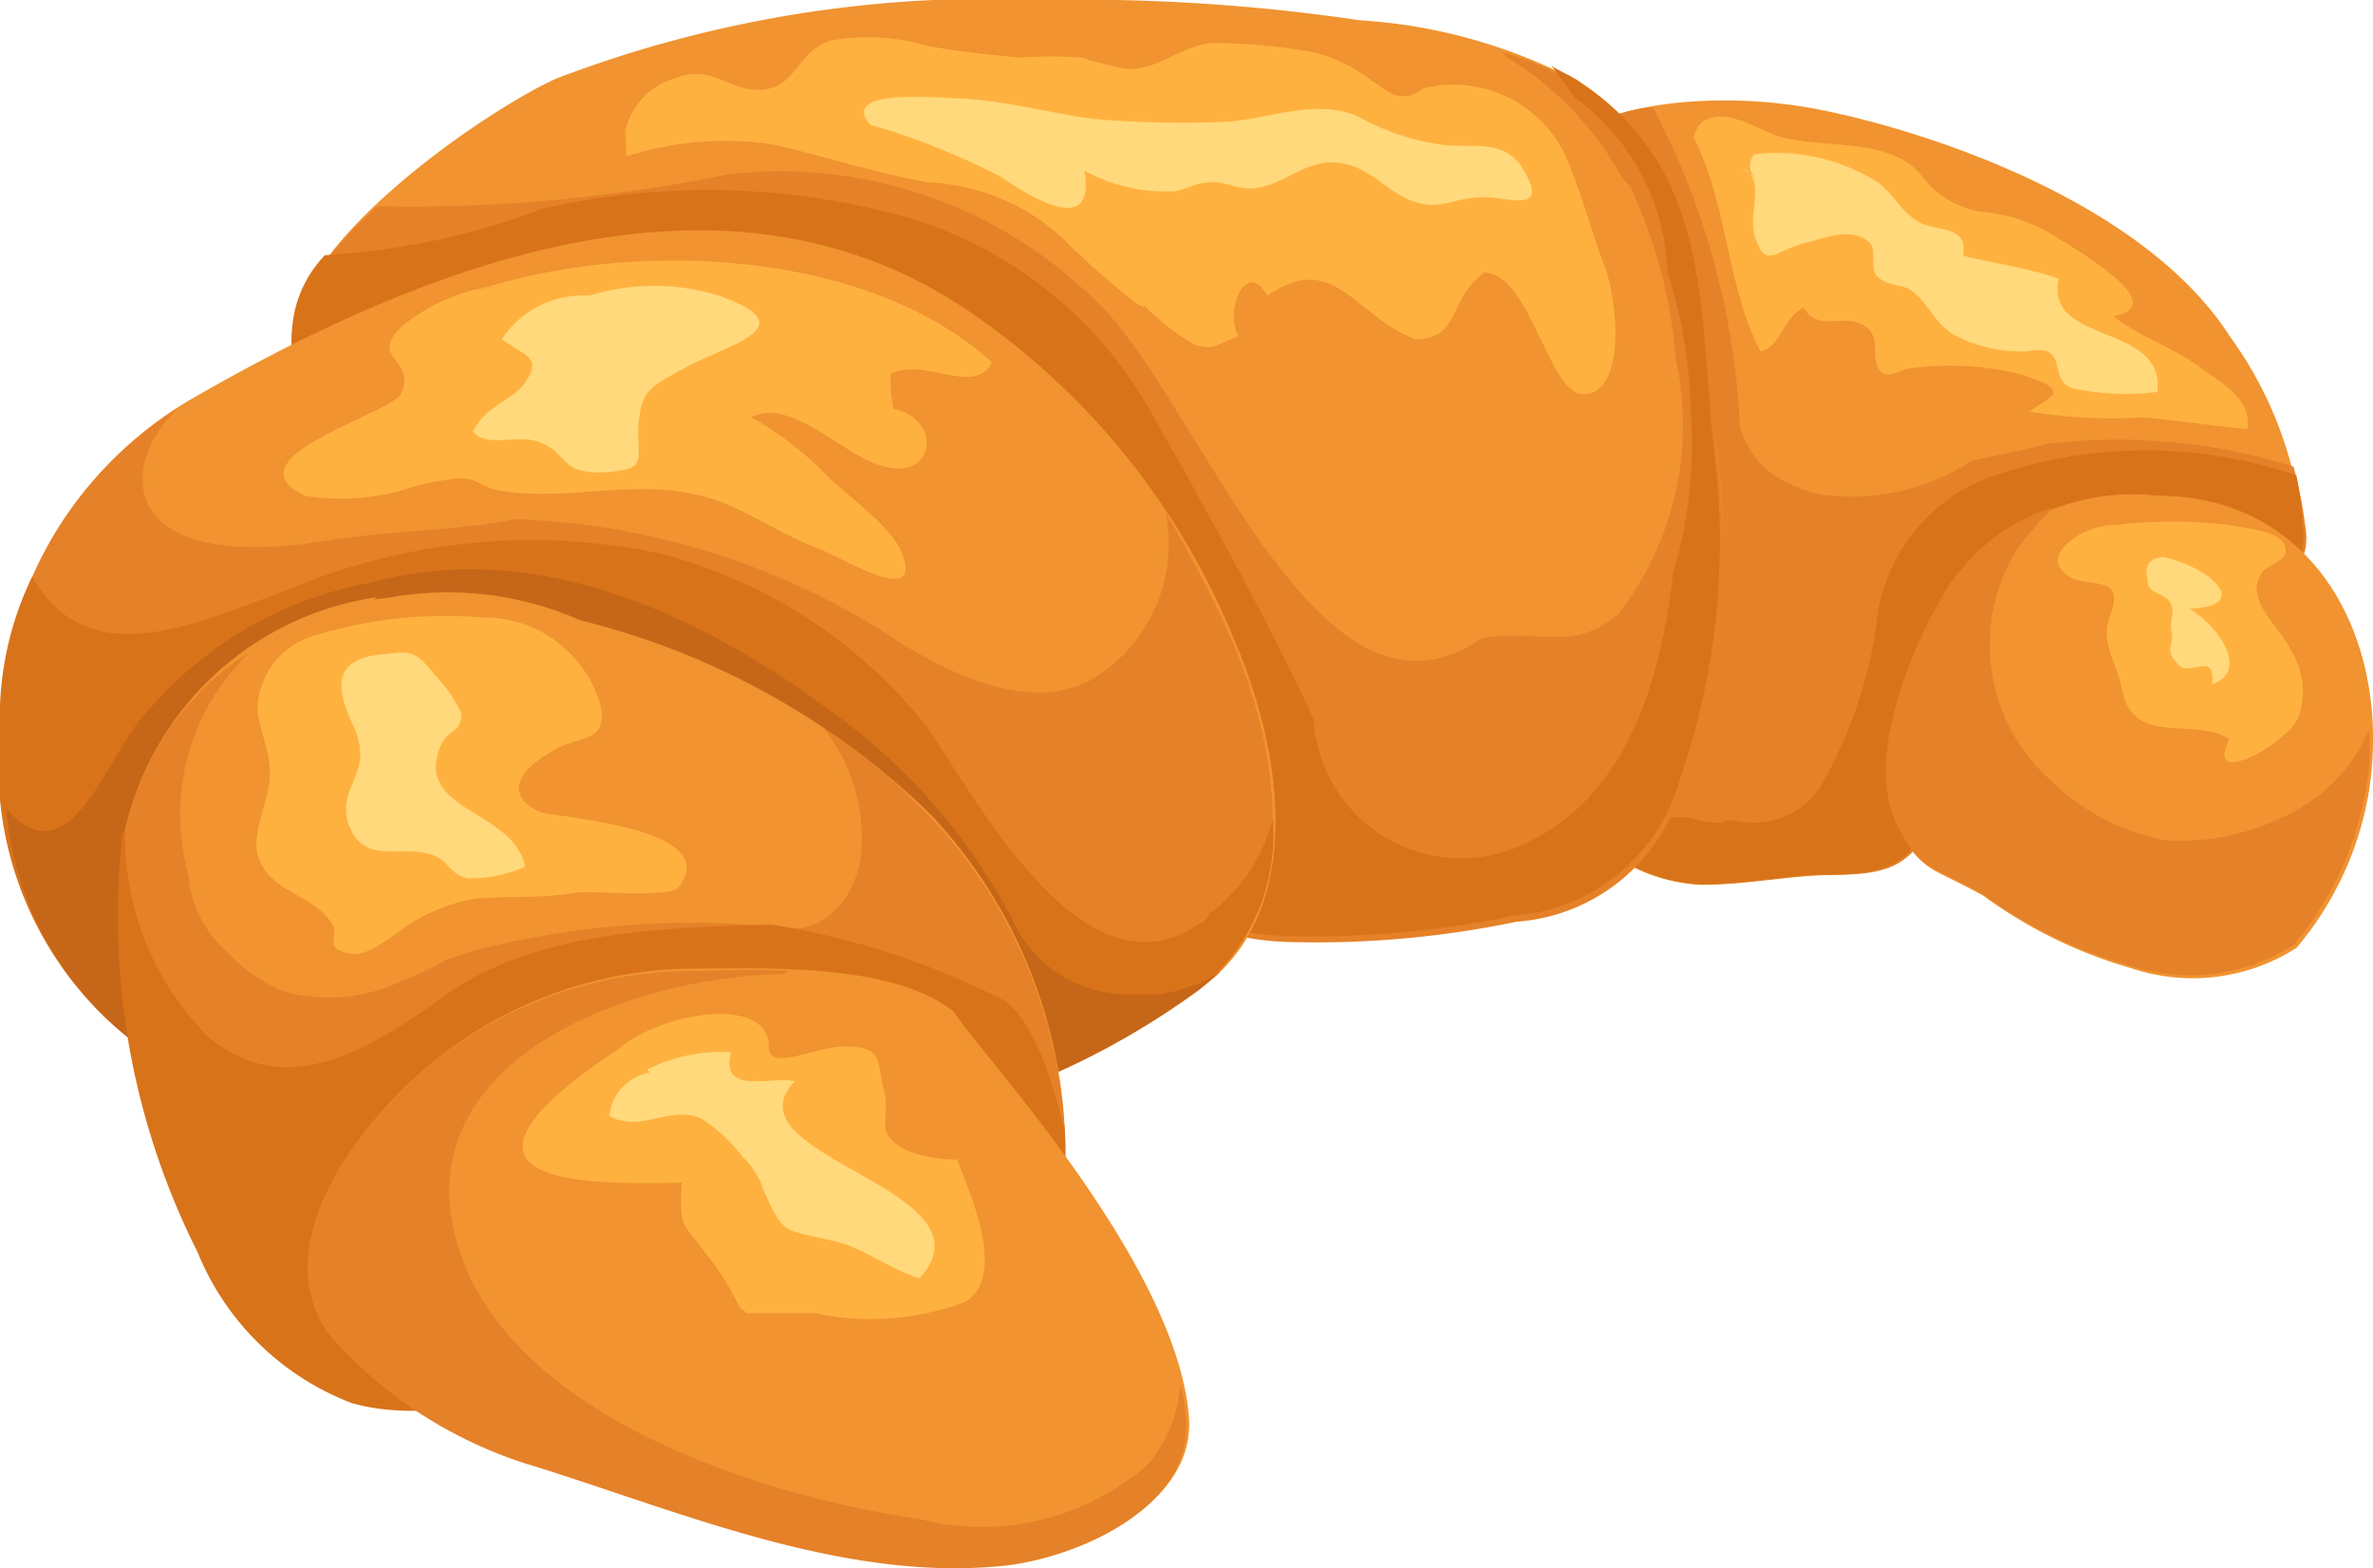 <svg xmlns="http://www.w3.org/2000/svg" width="32" height="21.147" viewBox="0 0 32 21.147">
  <g id="Group_3150" data-name="Group 3150" transform="translate(-69.185 -79.2)">
    <path id="Path_228316" data-name="Path 228316" d="M131.363,85.845c-1.329-2.072-4.926-3.01-5.981-3.127-.86-.117-2.776-.117-3.284.86-.625,1.173.469,3.166.391,4.5-.078,1.134-.586,2.463-.313,3.6a2.274,2.274,0,0,0,2.033,1.564c.469,0,.938-.078,1.407-.117.43-.039.977.039,1.329-.235.469-.352.508-1.29.782-1.8a2.672,2.672,0,0,1,1.642-1.329c.782-.235,3.206-.039,2.971-1.368A5.237,5.237,0,0,0,131.363,85.845Z" transform="translate(-32.11 -2.111)" fill="#f09330"/>
    <path id="Path_228317" data-name="Path 228317" d="M132.284,87.747A7.972,7.972,0,0,0,129,87.435c-.313.078-.7.156-1.055.235a2.941,2.941,0,0,1-1.876.469,1.041,1.041,0,0,1-.469-.117,1.175,1.175,0,0,1-.782-.821,10.235,10.235,0,0,0-1.173-4.3,1.932,1.932,0,0,0-1.446.821c-.625,1.173.469,3.166.391,4.5-.078,1.134-.586,2.463-.313,3.6a2.274,2.274,0,0,0,2.033,1.564c.469,0,.938-.078,1.407-.117.43-.039.977.039,1.329-.235.469-.352.508-1.29.782-1.8a2.672,2.672,0,0,1,1.642-1.329c.782-.235,3.206-.039,2.971-1.368A5.535,5.535,0,0,0,132.284,87.747Z" transform="translate(-32.171 -2.254)" fill="#e58128"/>
    <path id="Path_228318" data-name="Path 228318" d="M132.625,95.072a6.3,6.3,0,0,0-4.066,0,2.358,2.358,0,0,0-1.6,2.033,6.123,6.123,0,0,1-.743,2.15,1.079,1.079,0,0,1-1.173.469c-.117,0-.235.039-.117.039a1.981,1.981,0,0,1-.508-.078h-.039a2.6,2.6,0,0,1-1.876-.821.235.235,0,0,0,.039.156,2.274,2.274,0,0,0,2.033,1.564c.469,0,.938-.078,1.407-.117.43-.039.977.039,1.329-.235.469-.352.508-1.29.782-1.8a2.672,2.672,0,0,1,1.642-1.329c.782-.235,3.206-.039,2.971-1.368A4.351,4.351,0,0,0,132.625,95.072Z" transform="translate(-32.473 -9.461)" fill="#d87319"/>
    <path id="Path_228319" data-name="Path 228319" d="M96.52,80.256a7.229,7.229,0,0,0-2.854-.782,25.732,25.732,0,0,0-4.261-.274,16.333,16.333,0,0,0-6.568,1.056c-.977.43-4.144,2.58-3.479,3.948l.274.352c.156.235.039.469.2.665.117.156.469.313.625.469a12.64,12.64,0,0,0,1.916,1.29,14.357,14.357,0,0,0,3.948,1.564,7.93,7.93,0,0,1,3.088,1.251c.625.508,1.055,1.29,1.759,1.681a3.559,3.559,0,0,0,1.564.391,13.22,13.22,0,0,0,3.049-.274,2.508,2.508,0,0,0,2.228-1.8,9.752,9.752,0,0,0,.469-4.5C98.2,83.3,98.357,81.467,96.52,80.256Z" transform="translate(-6.141)" fill="#f09330"/>
    <path id="Path_228320" data-name="Path 228320" d="M95.287,88.9c-2.267,1.6-3.87-3.44-5.317-4.652a6.043,6.043,0,0,0-4.847-1.6,21.313,21.313,0,0,1-4.73.43c-.821.743-1.407,1.6-1.056,2.267l.274.352c.156.235.039.469.2.665.117.156.469.313.625.469a12.64,12.64,0,0,0,1.916,1.29A14.357,14.357,0,0,0,86.3,89.679a7.93,7.93,0,0,1,3.088,1.251c.625.508,1.055,1.29,1.759,1.681A3.559,3.559,0,0,0,92.707,93a13.22,13.22,0,0,0,3.049-.274,2.508,2.508,0,0,0,2.228-1.8,9.752,9.752,0,0,0,.469-4.5c-.2-1.955-.039-3.792-1.837-4.965A4.166,4.166,0,0,0,95.561,81l.078.078A4.266,4.266,0,0,1,97.125,82.6a.686.686,0,0,0,.156.2,6.721,6.721,0,0,1,.625,2.346,4.181,4.181,0,0,1-.782,3.44C96.5,89.092,96.108,88.779,95.287,88.9Z" transform="translate(-6.12 -1.096)" fill="#e58128"/>
    <path id="Path_228321" data-name="Path 228321" d="M95.934,91.938A1.994,1.994,0,0,1,93,90.3c-.547-1.212-1.486-2.893-2.15-4.066a5.588,5.588,0,0,0-3.323-2.7,10,10,0,0,0-4.926-.117,9.85,9.85,0,0,1-2.932.625,1.593,1.593,0,0,0-.391,1.525l.274.352c.156.235.039.469.2.665.117.156.469.313.625.469a12.64,12.64,0,0,0,1.916,1.29A14.357,14.357,0,0,0,86.239,89.9a7.93,7.93,0,0,1,3.088,1.251c.625.508,1.055,1.29,1.759,1.681a3.559,3.559,0,0,0,1.564.391,13.22,13.22,0,0,0,3.049-.274,2.508,2.508,0,0,0,2.228-1.8,9.752,9.752,0,0,0,.469-4.5c-.2-1.955-.039-3.792-1.837-4.965-.117-.078-.235-.117-.352-.2.117.156.2.274.313.43a3.028,3.028,0,0,1,1.251,2.346,6.685,6.685,0,0,1,.313,1.837,6.02,6.02,0,0,1-.235,2.228C97.693,89.709,97.263,91.273,95.934,91.938Z" transform="translate(-6.102 -1.401)" fill="#d87319"/>
    <path id="Path_228322" data-name="Path 228322" d="M82.357,88.261c-3.284-2.267-7.349-.665-10.477,1.134a5.091,5.091,0,0,0-2.58,4.5,4.678,4.678,0,0,0,2.306,4.5l.039-.156a12.727,12.727,0,0,0,2.971.469,54.815,54.815,0,0,0,5.668-.743,3.438,3.438,0,0,1,2.072.235c.469.313.469.547,1.095.313a10.552,10.552,0,0,0,2.033-1.173c1.446-1.095,1.016-3.323.391-4.73A9.827,9.827,0,0,0,82.357,88.261Z" transform="translate(-0.07 -4.839)" fill="#f09330"/>
    <path id="Path_228323" data-name="Path 228323" d="M71.585,93.3A5.092,5.092,0,0,0,69.2,97.639a4.678,4.678,0,0,0,2.306,4.5l.039-.156a12.727,12.727,0,0,0,2.971.469,54.813,54.813,0,0,0,5.668-.743,3.438,3.438,0,0,1,2.072.235c.469.313.469.547,1.095.313a10.552,10.552,0,0,0,2.033-1.173c1.446-1.095,1.016-3.323.391-4.73a16.158,16.158,0,0,0-.86-1.642,2.132,2.132,0,0,1-.977,2.228c-.821.469-1.876-.039-2.58-.469a9.989,9.989,0,0,0-5.2-1.681c-.821.156-1.642.156-2.463.274C70.764,95.567,70.764,94.082,71.585,93.3Z" transform="translate(-0.009 -8.588)" fill="#e58128"/>
    <path id="Path_228324" data-name="Path 228324" d="M85.336,102.98c-1.564,1.055-3.01-1.759-3.675-2.7A6.759,6.759,0,0,0,78.1,97.976a8.416,8.416,0,0,0-5.082.508c-1.016.352-2.541,1.134-3.323-.078-.039-.039-.039-.078-.078-.117a4.361,4.361,0,0,0-.43,2.111,4.678,4.678,0,0,0,2.306,4.5l.039-.156a12.727,12.727,0,0,0,2.971.469,54.815,54.815,0,0,0,5.668-.743,3.438,3.438,0,0,1,2.072.235c.469.313.469.547,1.095.313a10.552,10.552,0,0,0,2.033-1.173,2.7,2.7,0,0,0,.977-2.306,2.249,2.249,0,0,1-.665,1.134.686.686,0,0,1-.2.156C85.492,102.9,85.414,102.94,85.336,102.98Z" transform="translate(0 -11.309)" fill="#d87319"/>
    <path id="Path_228325" data-name="Path 228325" d="M84.451,104.571a1.7,1.7,0,0,1-1.486-1.016,8,8,0,0,0-2.15-2.58c-1.916-1.486-4.222-2.58-6.489-1.955a5.147,5.147,0,0,0-2.971,1.681c-.586.547-1.055,2.385-1.955,1.368a4.407,4.407,0,0,0,2.228,3.479l.039-.156a12.727,12.727,0,0,0,2.971.469,54.815,54.815,0,0,0,5.668-.743,3.438,3.438,0,0,1,2.072.235c.469.313.469.547,1.095.313a10.553,10.553,0,0,0,2.033-1.173c.078-.078.2-.156.274-.235a1.223,1.223,0,0,1-.391.2,2.063,2.063,0,0,1-.469.117Z" transform="translate(-0.131 -11.963)" fill="#c66618"/>
    <path id="Path_228326" data-name="Path 228326" d="M82.252,99.9a.5.5,0,0,0-.235.039.144.144,0,0,0-.117.039Z" transform="translate(-7.744 -12.608)" fill="#f09330"/>
    <path id="Path_228327" data-name="Path 228327" d="M79.481,99.985a4.429,4.429,0,0,0-2.736-.274c.078,0,.156-.039.235-.039l-.352.039a.144.144,0,0,0,.117-.039,4.089,4.089,0,0,0-3.4,3.127,10.078,10.078,0,0,0,1.016,5.629,3.653,3.653,0,0,0,2.072,2.033c1.329.391,3.362-.391,4.73-.665,1.642-.352,4.5-.078,4.847-2.189a6.687,6.687,0,0,0-1.8-5A10.323,10.323,0,0,0,79.481,99.985Z" transform="translate(-2.471 -12.42)" fill="#f09330"/>
    <path id="Path_228328" data-name="Path 228328" d="M75.024,101.7h0a3.769,3.769,0,0,0-1.681,2.424,10.078,10.078,0,0,0,1.016,5.629,3.653,3.653,0,0,0,2.072,2.033c1.329.391,3.362-.391,4.73-.665,1.642-.352,4.5-.078,4.847-2.189a6.687,6.687,0,0,0-1.8-5,8.5,8.5,0,0,0-1.446-1.212,2.391,2.391,0,0,1,.508,1.681c-.039.508-.43,1.095-1.016,1.016a11.751,11.751,0,0,0-4.222.313l-.352.117a5.089,5.089,0,0,1-.665.313,2.269,2.269,0,0,1-1.525.117,2.181,2.181,0,0,1-.782-.547,1.5,1.5,0,0,1-.508-1.016A3.016,3.016,0,0,1,75.024,101.7Z" transform="translate(-2.471 -13.704)" fill="#e58128"/>
    <path id="Path_228329" data-name="Path 228329" d="M85.127,110.046A10.5,10.5,0,0,0,82,109.029c-1.407.039-3.166.078-4.378.938-.938.665-2.111,1.486-3.206.586a3.83,3.83,0,0,1-1.134-2.854.144.144,0,0,1-.039.117,10.078,10.078,0,0,0,1.016,5.629,3.653,3.653,0,0,0,2.072,2.033c1.329.391,3.362-.391,4.73-.665,1.642-.352,4.5-.078,4.847-2.189a3.471,3.471,0,0,0,.039-.9C85.948,111.961,85.714,110.436,85.127,110.046Z" transform="translate(-2.41 -17.359)" fill="#d87319"/>
    <path id="Path_228330" data-name="Path 228330" d="M102,114.1h0l.117.117Z" transform="translate(-19.987 -21.257)" fill="#f09330"/>
    <path id="Path_228331" data-name="Path 228331" d="M85.058,112.6a5.613,5.613,0,0,0-4.222,1.955c-.665.782-1.329,1.955-.665,2.932a5.941,5.941,0,0,0,2.815,1.8c1.994.625,4.183,1.564,6.333,1.329.977-.117,2.5-.782,2.424-1.955-.156-2.111-2.893-5-3.166-5.473C87.755,112.517,86,112.6,85.058,112.6Z" transform="translate(-6.524 -20.339)" fill="#f09330"/>
    <path id="Path_228332" data-name="Path 228332" d="M86.209,112.712c.039,0,.039-.039.078-.039-.508-.039-.977,0-1.329,0a5.612,5.612,0,0,0-4.222,1.955c-.665.782-1.329,1.955-.665,2.932a5.941,5.941,0,0,0,2.815,1.8c1.994.625,4.183,1.564,6.333,1.329.977-.117,2.5-.782,2.424-1.955a1.962,1.962,0,0,0-.078-.469,1.908,1.908,0,0,1-.43,1.055,3.393,3.393,0,0,1-3.088.743c-2.15-.313-5.629-1.407-6.255-3.792S84.1,112.751,86.209,112.712Z" transform="translate(-6.463 -20.377)" fill="#e58128"/>
    <path id="Path_228333" data-name="Path 228333" d="M134.52,100.835c.274.547.391.469,1.095.86a6.316,6.316,0,0,0,1.994.977,2.6,2.6,0,0,0,2.228-.274,4.369,4.369,0,0,0,.977-2.111c.313-1.994-.7-3.987-2.854-3.987a2.955,2.955,0,0,0-2.932,1.525C134.6,98.567,134.05,100.014,134.52,100.835Z" transform="translate(-39.684 -10.415)" fill="#f09330"/>
    <path id="Path_228334" data-name="Path 228334" d="M136.491,96.7a2.7,2.7,0,0,0-1.564,1.329c-.43.782-.977,2.189-.508,3.01.274.547.391.469,1.095.86a6.316,6.316,0,0,0,1.994.977,2.6,2.6,0,0,0,2.228-.274,4.369,4.369,0,0,0,.977-2.111,2.631,2.631,0,0,0,.039-.782,2.235,2.235,0,0,1-.938,1.055,3.23,3.23,0,0,1-1.8.43,3.04,3.04,0,0,1-1.564-.821,2.443,2.443,0,0,1-.43-3.127A6.81,6.81,0,0,1,136.491,96.7Z" transform="translate(-39.623 -10.659)" fill="#e58128"/>
    <path id="Path_228335" data-name="Path 228335" d="M79.312,105.015c.2.039.508-.2.665-.313a2.36,2.36,0,0,1,1.016-.43c.469-.039.86,0,1.329-.078.235-.039,1.29.078,1.407-.078.625-.821-1.72-.938-1.876-1.016-.508-.235-.235-.586.117-.782.391-.274.821-.117.7-.665a1.63,1.63,0,0,0-1.6-1.173,5.957,5.957,0,0,0-2.346.274,1.057,1.057,0,0,0-.625.665c-.156.43.117.7.117,1.173,0,.391-.313.86-.117,1.212.2.391.7.43.938.782C79.194,104.78,78.882,104.937,79.312,105.015Z" transform="translate(-5.391 -12.953)" fill="#ffb140"/>
    <path id="Path_228336" data-name="Path 228336" d="M89.67,117.389a3.9,3.9,0,0,1,.469.743c.039.039.078.039.078.078h.938a3.6,3.6,0,0,0,2.033-.156c.547-.352.078-1.407-.117-1.916a1.826,1.826,0,0,1-.665-.117c-.469-.235-.235-.391-.313-.782-.117-.43,0-.625-.547-.625-.391,0-1.016.352-1.016,0,0-.7-1.446-.469-2.033.039-.469.313-1.486,1.016-1.251,1.446s1.681.352,2.111.352C89.318,117.115,89.4,117,89.67,117.389Z" transform="translate(-10.979 -21.301)" fill="#ffb140"/>
    <path id="Path_228337" data-name="Path 228337" d="M88.519,89.562c-1.681-1.525-4.769-1.642-6.8-1.016h.117l-.274.039c.039,0,.117-.039.156-.039a2.5,2.5,0,0,0-1.173.547c-.43.43.235.43,0,.9-.156.274-2.346.86-1.29,1.368a3.007,3.007,0,0,0,1.446-.117,3.52,3.52,0,0,1,.625-.117c.274,0,.313.117.508.156,1.055.2,2.111-.274,3.206.235.43.2.782.43,1.212.586.352.156,1.329.743,1.055.039-.117-.352-.743-.782-1.016-1.056a4.433,4.433,0,0,0-1.016-.782c.508-.274,1.212.469,1.681.625.782.313.938-.586.235-.743a2.066,2.066,0,0,1-.039-.469C87.619,89.484,88.284,90.031,88.519,89.562Z" transform="translate(-5.958 -5.476)" fill="#ffb140"/>
    <path id="Path_228338" data-name="Path 228338" d="M85.874,89.1h-.117c-.039,0-.117.039-.156.039Z" transform="translate(-9.998 -6.03)" fill="#ffb140"/>
    <path id="Path_228339" data-name="Path 228339" d="M99.379,83.963c.9-.625,1.173.274,1.994.586.625,0,.43-.547.938-.9.625.039.86,1.642,1.329,1.642.586,0,.469-1.29.274-1.759-.2-.547-.313-1.016-.547-1.525a1.679,1.679,0,0,0-1.8-.86c-.2.039-.156.156-.43.117-.078,0-.274-.156-.352-.2a2,2,0,0,0-.821-.391,7.634,7.634,0,0,0-1.329-.117c-.43.039-.7.352-1.134.352a4.862,4.862,0,0,1-.625-.156,5.755,5.755,0,0,0-.821,0c-.43-.039-.821-.078-1.251-.156a2.856,2.856,0,0,0-1.29-.078c-.469.117-.469.625-.938.665s-.665-.352-1.173-.156a.959.959,0,0,0-.7.821l.039-.156a1.31,1.31,0,0,0,0,.391,4.293,4.293,0,0,1,1.994-.156c.665.156,1.407.391,2.072.508a2.846,2.846,0,0,1,1.8.743c.469.469,1.212,1.095,1.095.9a3.106,3.106,0,0,0,.7.547c.274.078.274,0,.586-.117C98.792,84.158,99.1,83.455,99.379,83.963Z" transform="translate(-13.104 -0.775)" fill="#ffb140"/>
    <path id="Path_228340" data-name="Path 228340" d="M127.6,83.839h0l.039-.039Z" transform="translate(-35.579 -2.802)" fill="#ffb140"/>
    <path id="Path_228341" data-name="Path 228341" d="M132.135,87.2a6.655,6.655,0,0,0,1.525.078c.469.039.938.117,1.407.156.078-.391-.352-.625-.625-.821-.352-.274-.86-.43-1.173-.7.821-.156-.586-.938-.821-1.095a2.212,2.212,0,0,0-.977-.313,1.258,1.258,0,0,1-.782-.469c-.391-.508-1.173-.391-1.759-.508-.391-.039-.821-.469-1.212-.235a.521.521,0,0,0-.117.2h0c.469.938.43,1.955.9,2.893.274-.039.313-.469.586-.586.2.352.586.039.86.274.156.156.078.274.117.469.078.235.2.156.43.078a4.016,4.016,0,0,1,1.525.078c.078.039.43.117.43.235C132.487,87.005,132.213,87.123,132.135,87.2Z" transform="translate(-35.579 -2.45)" fill="#ffb140"/>
    <path id="Path_228342" data-name="Path 228342" d="M141.6,97.339l.2-.039A.425.425,0,0,0,141.6,97.339Z" transform="translate(-44.106 -11.024)" fill="#ffb140"/>
    <path id="Path_228343" data-name="Path 228343" d="M141.4,97.4h0Z" transform="translate(-43.984 -11.085)" fill="#ffb140"/>
    <path id="Path_228344" data-name="Path 228344" d="M143.23,97.495c-.078-.2-.586-.235-.782-.274a6.631,6.631,0,0,0-1.759.039c-.274.078-.586.313-.508.508.2.43.938,0,.7.665-.156.352.078.625.156,1.016.156.782.977.352,1.446.665-.352.7.821.039.938-.313a1.043,1.043,0,0,0-.117-.9c-.117-.274-.625-.665-.391-1.016C143,97.729,143.308,97.729,143.23,97.495Z" transform="translate(-43.235 -10.945)" fill="#ffb140"/>
    <path id="Path_228345" data-name="Path 228345" d="M85.5,91.031c.235.235.625,0,.938.156.352.156.235.391.782.391.625-.039.508-.117.508-.586.039-.508.117-.547.625-.821.547-.313,1.681-.547.469-.977a2.97,2.97,0,0,0-1.759,0,1.3,1.3,0,0,0-1.173.586c.313.235.547.235.313.586C86.047,90.6,85.656,90.679,85.5,91.031Z" transform="translate(-9.937 -6.006)" fill="#ffd97b"/>
    <path id="Path_228346" data-name="Path 228346" d="M81.055,104.015c.2.586.7.274,1.134.43.235.078.2.235.469.313a1.863,1.863,0,0,0,.782-.156c-.156-.782-1.525-.743-1.134-1.642.078-.2.274-.156.274-.43a1.987,1.987,0,0,0-.352-.508c-.313-.391-.352-.313-.821-.274-.665.117-.43.625-.274.977C81.407,103.35,80.9,103.507,81.055,104.015Z" transform="translate(-7.173 -13.713)" fill="#ffd97b"/>
    <path id="Path_228347" data-name="Path 228347" d="M103.139,83.816c.156,0,.313-.117.469-.117.235-.039.352.078.586.078.391,0,.7-.352,1.095-.352.43,0,.625.274.977.469.469.235.625,0,1.095,0,.313,0,.9.235.508-.391-.235-.391-.665-.274-1.055-.313a3.2,3.2,0,0,1-1.173-.391c-.586-.235-1.173.039-1.759.078a13.811,13.811,0,0,1-1.8-.039c-.586-.078-1.134-.235-1.759-.274-.274,0-1.681-.156-1.251.352a9.719,9.719,0,0,1,1.759.7c.352.235,1.29.86,1.134-.078A2.264,2.264,0,0,0,103.139,83.816Z" transform="translate(-18.155 -2.035)" fill="#ffd97b"/>
    <path id="Path_228348" data-name="Path 228348" d="M129.456,85.58c.156.469.235.235.665.117.313-.078.665-.235.9,0,.078.078,0,.313.078.43.156.156.352.117.469.2.274.2.313.469.625.625a1.931,1.931,0,0,0,.938.2c.625-.117.235.43.665.508a3.392,3.392,0,0,0,1.095.039c.117-.938-1.525-.625-1.329-1.525-.43-.156-.86-.2-1.29-.313.078-.43-.391-.313-.625-.469s-.274-.313-.508-.508a2.566,2.566,0,0,0-1.681-.391.238.238,0,0,0,0,.313l-.156-.117C129.613,84.838,129.378,85.268,129.456,85.58Z" transform="translate(-36.615 -3.214)" fill="#ffd97b"/>
    <path id="Path_228349" data-name="Path 228349" d="M143.257,98.791c.039.117.274.117.313.274.039.117-.039.235,0,.352.039.2-.117.2.078.43.156.2.508-.2.469.274.547-.2,0-.86-.313-1.016.9-.039.235-.586-.352-.7C143.179,98.439,143.218,98.6,143.257,98.791Z" transform="translate(-45.099 -11.694)" fill="#ffd97b"/>
    <path id="Path_228350" data-name="Path 228350" d="M143.4,98.3h0Z" transform="translate(-45.203 -11.633)" fill="#ffd97b"/>
    <path id="Path_228351" data-name="Path 228351" d="M143.2,98.3h0Z" transform="translate(-45.081 -11.633)" fill="#ffd97b"/>
    <path id="Path_228352" data-name="Path 228352" d="M90.2,116.348c.43.235.821-.156,1.251.039A2.231,2.231,0,0,1,92,116.9a1.012,1.012,0,0,1,.274.43c.274.625.274.547.938.7.391.078.782.391,1.173.508,1.095-1.212-2.658-1.642-1.681-2.658-.313-.078-1.016.2-.86-.391a2.193,2.193,0,0,0-1.134.235l.039.039A.663.663,0,0,0,90.2,116.348Z" transform="translate(-12.8 -22.098)" fill="#ffd97b"/>
  </g>
</svg>
